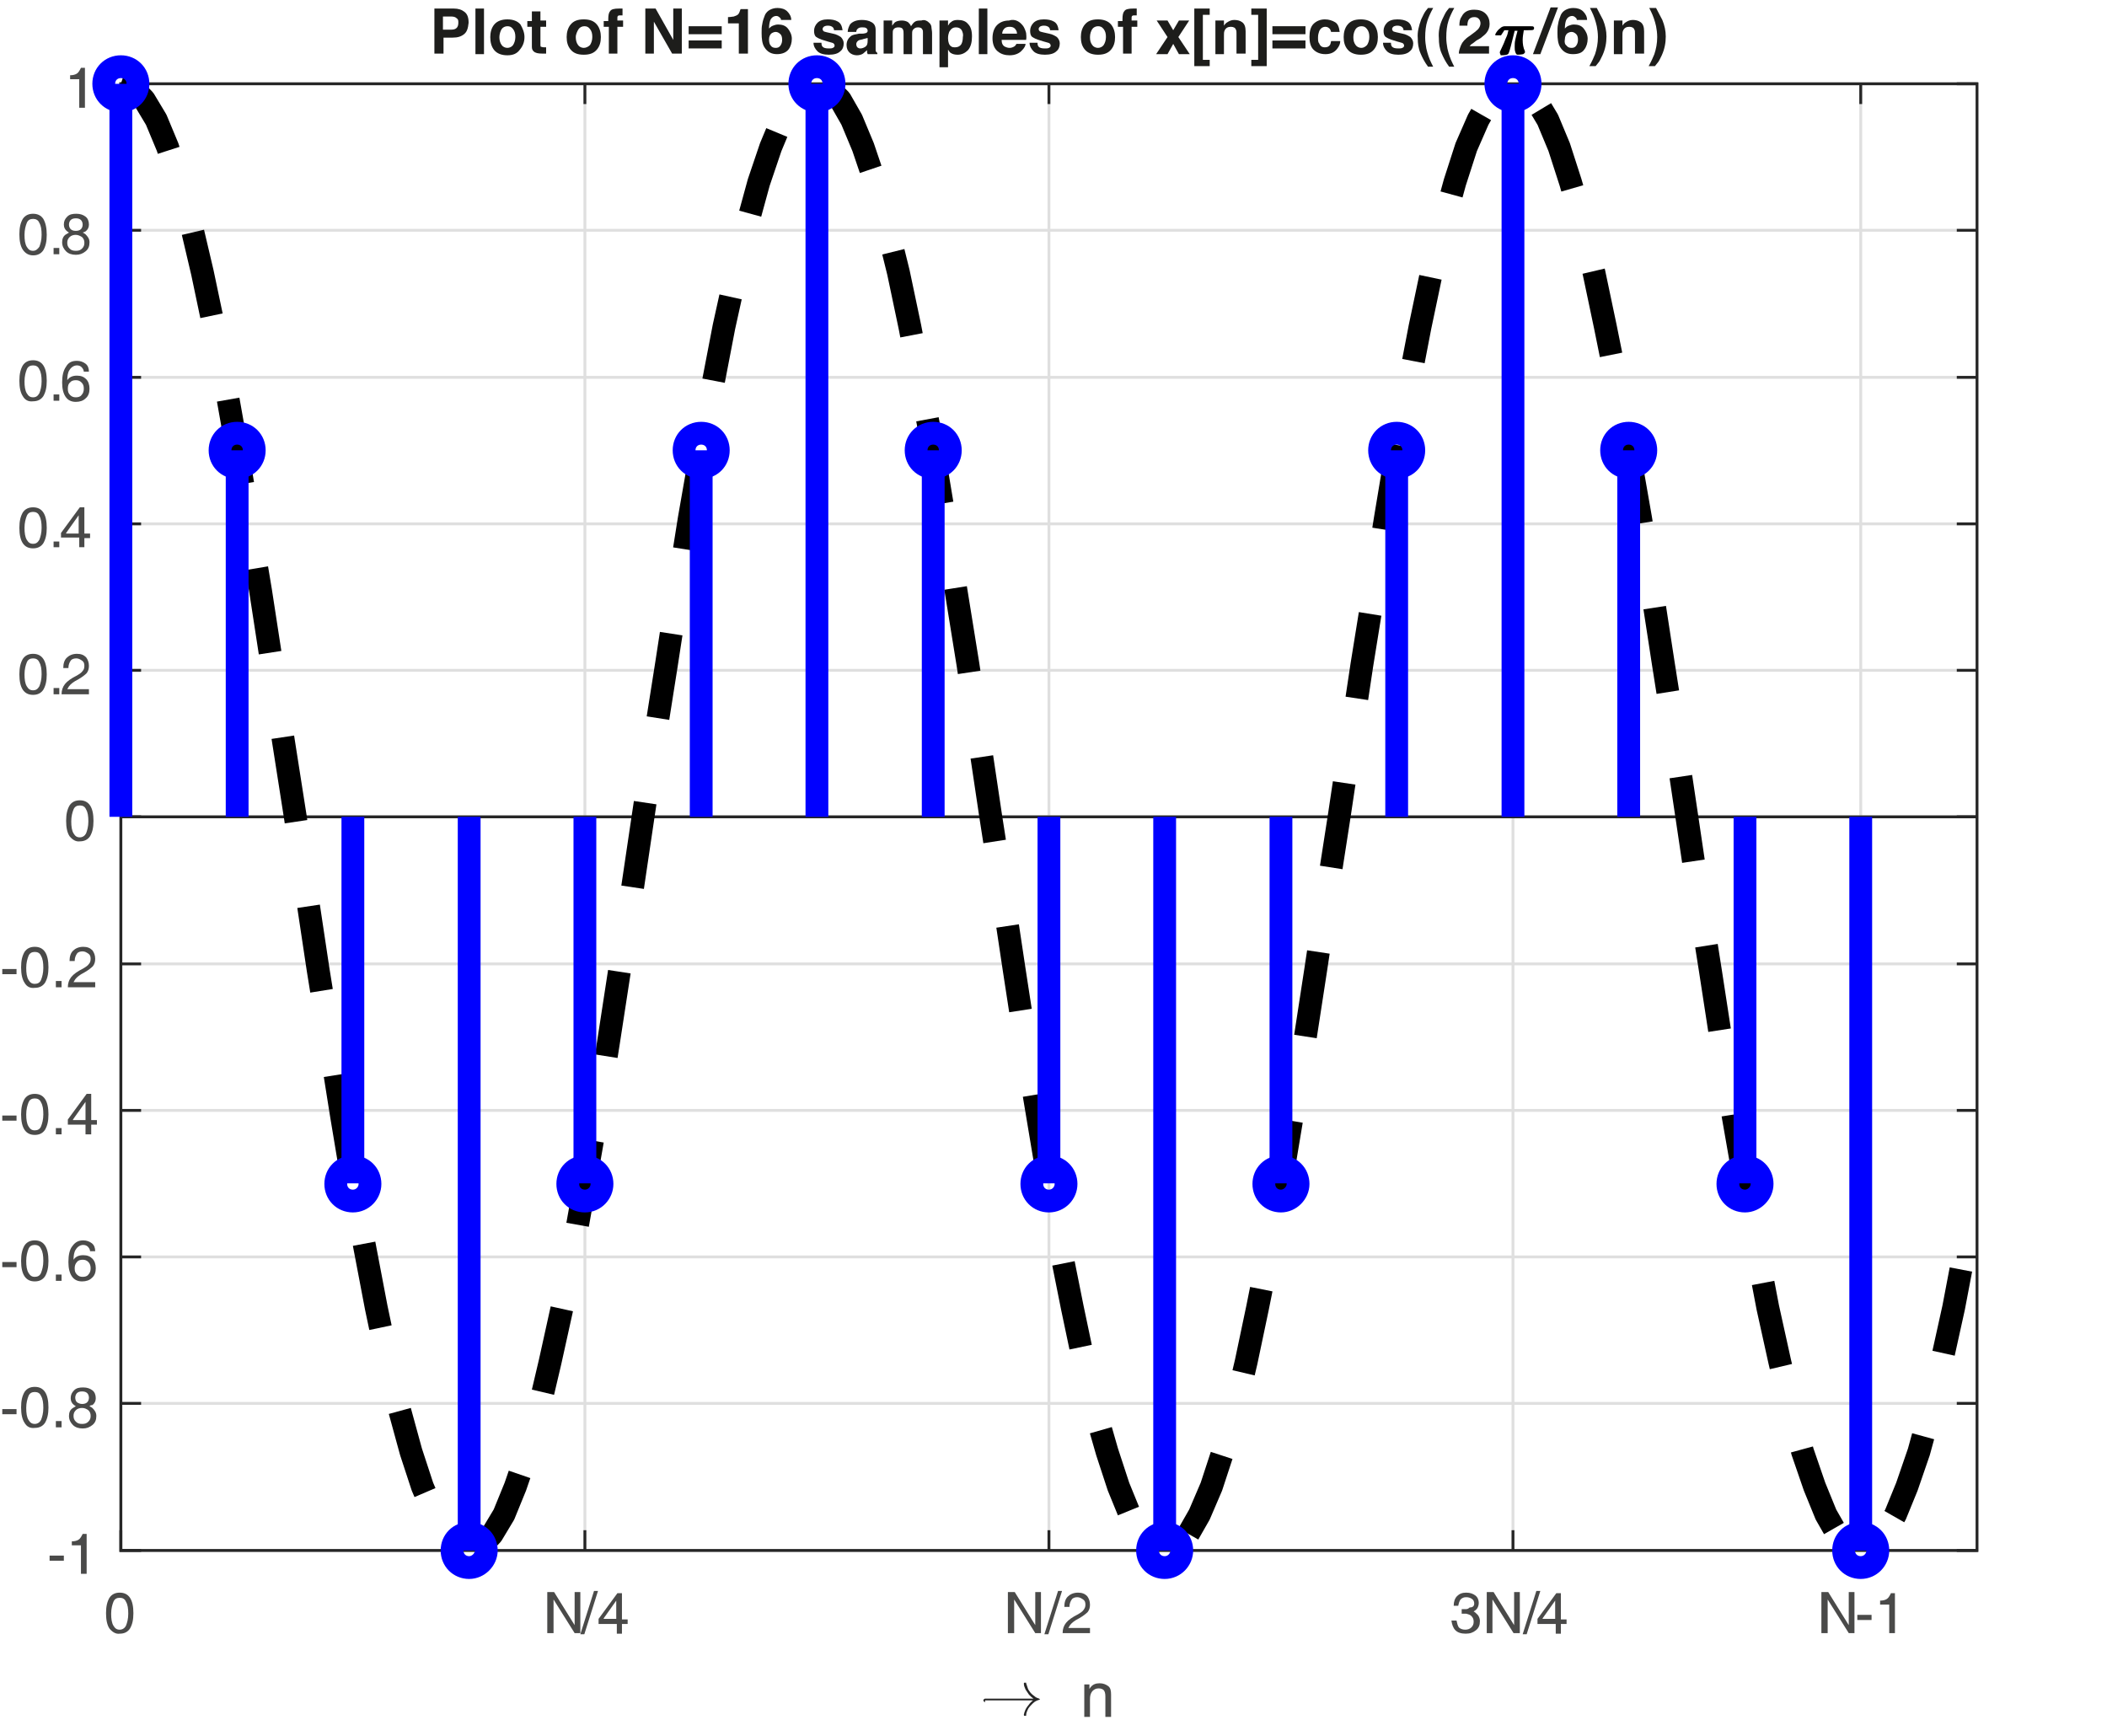<?xml version="1.0" encoding="utf-8"?>
<!-- Generator: Adobe Illustrator 22.1.0, SVG Export Plug-In . SVG Version: 6.00 Build 0)  -->
<svg version="1.1" id="Layer_1" xmlns="http://www.w3.org/2000/svg" xmlns:xlink="http://www.w3.org/1999/xlink" x="0px" y="0px"
	 viewBox="0 0 369.6 304.5" style="enable-background:new 0 0 369.6 304.5;" xml:space="preserve">
<style type="text/css">
	.st0{fill:none;stroke:#DFDFDF;stroke-width:0.5;stroke-linejoin:round;stroke-miterlimit:10;}
	.st1{fill:none;stroke:#262626;stroke-width:0.5;stroke-linecap:square;stroke-linejoin:round;stroke-miterlimit:10;}
	.st2{fill:#4A4A49;}
	.st3{fill:#262626;}
	.st4{fill:#1D1D1B;}
	.st5{fill:none;stroke:#262626;stroke-width:0.5;stroke-linejoin:round;stroke-miterlimit:10;}
	.st6{fill:none;stroke:#000000;stroke-width:4;stroke-linejoin:bevel;stroke-miterlimit:10;stroke-dasharray:15,15;}
	.st7{fill:none;stroke:#0000FF;stroke-width:4;stroke-miterlimit:10;}
	.st8{fill:none;stroke:#0000FF;stroke-width:4;stroke-linejoin:round;stroke-miterlimit:10;}
</style>
<g>
	<path class="st0" d="M21.2,272V14.7 M102.6,272V14.7 M184,272V14.7 M265.4,272V14.7 M326.4,272V14.7 M346.8,272H21.2 M346.8,246.2
		H21.2 M346.8,220.5H21.2 M346.8,194.8H21.2 M346.8,169.1H21.2 M346.8,143.3H21.2 M346.8,117.6H21.2 M346.8,91.9H21.2 M346.8,66.2
		H21.2 M346.8,40.4H21.2 M346.8,14.7H21.2"/>
	<path class="st1" d="M21.2,272h325.5 M21.2,14.7h325.5 M21.2,272v-3.3 M102.6,272v-3.3 M184,272v-3.3 M265.4,272v-3.3 M326.4,272
		v-3.3 M21.2,14.7V18 M102.6,14.7V18 M184,14.7V18 M265.4,14.7V18 M326.4,14.7V18"/>
	<g>
		<path class="st2" d="M19.2,285.7c-0.4-0.6-0.6-1.5-0.6-2.7s0.2-2,0.6-2.7c0.4-0.6,1-0.9,1.8-0.9c0.8,0,1.4,0.3,1.8,0.9
			c0.4,0.6,0.6,1.5,0.6,2.7s-0.2,2-0.6,2.7c-0.4,0.6-1,0.9-1.8,0.9C20.3,286.7,19.7,286.3,19.2,285.7z M22.1,285.2
			c0.2-0.5,0.4-1.2,0.4-2.1c0-0.9-0.1-1.6-0.4-2.1c-0.2-0.5-0.6-0.7-1.1-0.7c-0.5,0-0.9,0.2-1.1,0.7c-0.2,0.5-0.4,1.2-0.4,2.1
			c0,0.9,0.1,1.6,0.4,2.1s0.6,0.7,1.1,0.7C21.5,285.9,21.9,285.6,22.1,285.2z"/>
		<path class="st2" d="M97,286.5h-0.5h-0.5v-7.2h0.6h0.6l3.6,5.8v-5.8h0.5h0.5v7.2h-0.5h-0.5l-3.7-5.9V286.5z"/>
	</g>
	<g>
		<path class="st2" d="M104.9,279.1l-2.4,7.6h-0.7l2.4-7.6H104.9z"/>
		<path class="st2" d="M105,284.8v-0.4V284l3.3-4.5h0.4h0.4v4.6h1v0.8h-1v1.7h-0.9v-1.7H105z M108.1,284v-3.2l-2.2,3.1l0,0.1H108.1z
			"/>
	</g>
	<g>
		<path class="st2" d="M177.8,286.5h-0.5h-0.5v-7.2h0.6h0.6l3.6,5.8v-5.8h0.5h0.5v7.2h-0.5h-0.5l-3.7-5.9V286.5z"/>
		<path class="st2" d="M186.3,279.1l-2.4,7.6h-0.7l2.4-7.6H186.3z"/>
		<path class="st2" d="M191.2,281.5c0,0.5-0.1,0.9-0.4,1.3c-0.3,0.3-0.8,0.7-1.5,1.1c-0.8,0.4-1.3,0.8-1.6,1.2
			c-0.1,0.2-0.2,0.3-0.3,0.5h3.8v0.9h-4.8v0c0-0.7,0.2-1.3,0.6-1.8s1.1-1,2.1-1.5c0.5-0.3,0.8-0.5,1-0.8s0.3-0.5,0.3-0.9
			c0-0.4-0.1-0.7-0.4-0.9s-0.6-0.4-1-0.4c-0.4,0-0.8,0.1-1,0.4s-0.4,0.7-0.4,1.3h-0.9c0-0.8,0.2-1.4,0.6-1.8c0.4-0.4,1-0.7,1.8-0.7
			c0.7,0,1.2,0.2,1.6,0.6C191,280.4,191.2,280.9,191.2,281.5z"/>
	</g>
	<g>
		<path class="st2" d="M258.6,281.3c0-0.3-0.1-0.6-0.4-0.8c-0.3-0.2-0.6-0.3-1-0.3c-0.4,0-0.7,0.1-1,0.4c-0.2,0.3-0.3,0.6-0.4,1.1
			H255c0-0.7,0.2-1.3,0.6-1.7c0.4-0.4,0.9-0.6,1.6-0.6c0.7,0,1.2,0.2,1.6,0.5c0.4,0.3,0.6,0.8,0.6,1.3c0,0.5-0.2,1-0.6,1.3
			c-0.1,0.1-0.2,0.1-0.3,0.2c0.2,0.1,0.3,0.2,0.4,0.3c0.4,0.3,0.7,0.8,0.7,1.4c0,0.7-0.2,1.2-0.7,1.6c-0.5,0.4-1,0.6-1.8,0.6
			c-0.8,0-1.4-0.2-1.8-0.6c-0.4-0.4-0.6-1-0.7-1.7h0.9c0.1,0.5,0.2,0.9,0.4,1.2c0.2,0.2,0.6,0.4,1.1,0.4c0.4,0,0.8-0.1,1.1-0.4
			s0.4-0.6,0.4-1c0-0.4-0.1-0.7-0.4-1c-0.2-0.2-0.5-0.3-0.9-0.4c-0.2,0-0.3,0-0.5,0c-0.1,0-0.2,0-0.3,0v-0.8c0.1,0,0.2,0,0.3,0
			s0.3,0,0.4,0c0.3,0,0.5-0.1,0.7-0.3C258.4,282,258.6,281.7,258.6,281.3z"/>
		<path class="st2" d="M261.8,286.5h-0.5h-0.5v-7.2h0.6h0.6l3.6,5.8v-5.8h0.5h0.5v7.2H266h-0.5l-3.7-5.9V286.5z"/>
		<path class="st2" d="M270.2,279.1l-2.4,7.6h-0.7l2.4-7.6H270.2z"/>
	</g>
	<g>
		<path class="st2" d="M269.7,284.8v-0.4V284l3.3-4.5h0.4h0.4v4.6h1v0.8h-1v1.7h-0.9v-1.7H269.7z M272.8,284v-3.2l-2.2,3.1l0,0.1
			H272.8z"/>
		<path class="st2" d="M320.4,286.5H320h-0.5v-7.2h0.6h0.6l3.6,5.8v-5.8h0.5h0.5v7.2h-0.5h-0.5l-3.7-5.9V286.5z"/>
	</g>
	<g>
		<path class="st2" d="M325.8,283.3h2.5v0.9h-2.5V283.3z"/>
		<path class="st2" d="M331.4,281.5h-1.6v-0.7c0.5,0,0.9-0.1,1.2-0.3c0.3-0.2,0.5-0.6,0.7-1h0.7v7h-0.5h-0.5V281.5z"/>
	</g>
	<path class="st3" d="M172.8,298.6c-0.1,0-0.1,0-0.2-0.1c0,0-0.1-0.1-0.1-0.2c0-0.1,0-0.1,0.1-0.2c0,0,0.1-0.1,0.2-0.1h8.5
		c-0.3-0.2-0.5-0.4-0.8-0.7c-0.2-0.3-0.4-0.6-0.6-0.9c-0.1-0.3-0.3-0.6-0.3-1c0-0.1,0-0.2,0.1-0.2h0.2c0,0,0.1,0,0.1,0
		c0,0,0,0,0,0.1c0.1,0.3,0.2,0.6,0.3,0.9c0.1,0.3,0.3,0.5,0.5,0.8c0.2,0.2,0.4,0.4,0.7,0.6c0.2,0.2,0.5,0.3,0.8,0.4
		c0,0,0.1,0.1,0.1,0.1c0,0.1,0,0.1-0.1,0.1c-0.4,0.1-0.8,0.3-1.1,0.6c-0.3,0.3-0.6,0.6-0.8,0.9c-0.2,0.4-0.4,0.8-0.4,1.2
		c0,0,0,0,0,0.1c0,0,0,0-0.1,0h-0.2c-0.1,0-0.1-0.1-0.1-0.2c0.1-0.5,0.3-1,0.6-1.4c0.3-0.4,0.6-0.8,1-1.1H172.8L172.8,298.6z"/>
	<g>
		<path class="st2" d="M190.1,295.5h0.5h0.5v0.8l0.2-0.3c0.4-0.5,0.9-0.7,1.6-0.7c0.6,0,1.1,0.2,1.5,0.5s0.5,0.8,0.5,1.5v3.9h-0.5
			h-0.5v-3.6c0-0.5-0.1-0.9-0.3-1.1s-0.5-0.3-0.9-0.3c-0.5,0-0.8,0.2-1.1,0.5c-0.3,0.4-0.4,0.8-0.4,1.4v3.1h-0.5h-0.5V295.5z"/>
	</g>
	<path class="st1" d="M21.2,272V14.7 M346.8,272V14.7 M21.2,272h3.3 M21.2,246.2h3.3 M21.2,220.5h3.3 M21.2,194.8h3.3 M21.2,169.1
		h3.3 M21.2,143.3h3.3 M21.2,117.6h3.3 M21.2,91.9h3.3 M21.2,66.2h3.3 M21.2,40.4h3.3 M21.2,14.7h3.3 M346.8,272h-3.3 M346.8,246.2
		h-3.3 M346.8,220.5h-3.3 M346.8,194.8h-3.3 M346.8,169.1h-3.3 M346.8,143.3h-3.3 M346.8,117.6h-3.3 M346.8,91.9h-3.3 M346.8,66.2
		h-3.3 M346.8,40.4h-3.3 M346.8,14.7h-3.3"/>
	<g>
		<path class="st2" d="M8.7,272.9h2.5v0.9H8.7V272.9z"/>
		<path class="st2" d="M14.2,271.1h-1.6v-0.7c0.5,0,0.9-0.1,1.2-0.3c0.3-0.2,0.5-0.6,0.7-1h0.7v7h-0.5h-0.5V271.1z"/>
	</g>
	<g>
		<path class="st2" d="M0.4,247.2h2.5v0.9H0.4V247.2z"/>
		<path class="st2" d="M4.3,249.6c-0.4-0.6-0.6-1.5-0.6-2.7s0.2-2,0.6-2.7c0.4-0.6,1-0.9,1.8-0.9c0.8,0,1.4,0.3,1.8,0.9
			c0.4,0.6,0.6,1.5,0.6,2.7s-0.2,2-0.6,2.7c-0.4,0.6-1,0.9-1.8,0.9C5.3,250.6,4.7,250.3,4.3,249.6z M7.2,249.1
			c0.2-0.5,0.4-1.2,0.4-2.1c0-0.9-0.1-1.6-0.4-2.1c-0.2-0.5-0.6-0.7-1.1-0.7c-0.5,0-0.9,0.2-1.1,0.7c-0.2,0.5-0.4,1.2-0.4,2.1
			c0,0.9,0.1,1.6,0.4,2.1s0.6,0.7,1.1,0.7C6.6,249.8,7,249.5,7.2,249.1z"/>
		<path class="st2" d="M9.8,249.3h1v1.1h-1V249.3z"/>
		<path class="st2" d="M15.7,246.7c0.2,0.1,0.4,0.2,0.5,0.3c0.4,0.4,0.7,0.8,0.7,1.4c0,0.7-0.2,1.2-0.7,1.6s-1,0.6-1.7,0.6
			c-0.7,0-1.3-0.2-1.7-0.6c-0.4-0.4-0.7-0.9-0.7-1.6c0-0.6,0.2-1.1,0.7-1.4c0.2-0.1,0.3-0.2,0.5-0.3c-0.1-0.1-0.2-0.1-0.3-0.2
			c-0.4-0.3-0.6-0.7-0.6-1.2c0-0.6,0.2-1,0.6-1.4s0.9-0.5,1.6-0.5s1.2,0.2,1.6,0.5s0.6,0.8,0.6,1.4c0,0.5-0.2,0.9-0.6,1.2
			C15.9,246.5,15.8,246.6,15.7,246.7z M14.4,247c-0.4,0-0.8,0.1-1.1,0.4c-0.3,0.3-0.4,0.6-0.4,1c0,0.4,0.1,0.7,0.4,1
			c0.3,0.3,0.6,0.4,1.1,0.4s0.8-0.1,1.1-0.4s0.4-0.6,0.4-1c0-0.4-0.1-0.7-0.4-1C15.2,247.2,14.9,247,14.4,247z M14.4,246.3
			c0.4,0,0.7-0.1,0.9-0.3c0.2-0.2,0.3-0.5,0.3-0.8s-0.1-0.6-0.3-0.8c-0.2-0.2-0.5-0.3-0.9-0.3c-0.4,0-0.7,0.1-0.9,0.3
			c-0.2,0.2-0.3,0.5-0.3,0.8s0.1,0.6,0.3,0.8C13.8,246.2,14.1,246.3,14.4,246.3z"/>
	</g>
	<g>
		<path class="st2" d="M0.4,221.4h2.5v0.9H0.4V221.4z"/>
		<path class="st2" d="M4.3,223.9c-0.4-0.6-0.6-1.5-0.6-2.7s0.2-2,0.6-2.7c0.4-0.6,1-0.9,1.8-0.9c0.8,0,1.4,0.3,1.8,0.9
			c0.4,0.6,0.6,1.5,0.6,2.7s-0.2,2-0.6,2.7c-0.4,0.6-1,0.9-1.8,0.9C5.3,224.8,4.7,224.5,4.3,223.9z M7.2,223.3
			c0.2-0.5,0.4-1.2,0.4-2.1c0-0.9-0.1-1.6-0.4-2.1c-0.2-0.5-0.6-0.7-1.1-0.7c-0.5,0-0.9,0.2-1.1,0.7c-0.2,0.5-0.4,1.2-0.4,2.1
			c0,0.9,0.1,1.6,0.4,2.1s0.6,0.7,1.1,0.7C6.6,224,7,223.8,7.2,223.3z"/>
		<path class="st2" d="M9.8,223.6h1v1.1h-1V223.6z"/>
		<path class="st2" d="M14.6,217.6c0.6,0,1.1,0.2,1.5,0.5c0.4,0.3,0.6,0.8,0.6,1.4h-0.9c0-0.3-0.2-0.6-0.4-0.8
			c-0.2-0.2-0.5-0.3-0.8-0.3c-0.5,0-1,0.3-1.3,0.8c-0.3,0.4-0.4,1.1-0.4,1.8c0.4-0.6,1-0.8,1.7-0.8c0.7,0,1.2,0.2,1.6,0.6
			c0.4,0.4,0.6,1,0.6,1.7s-0.2,1.3-0.7,1.7c-0.4,0.4-1,0.6-1.7,0.6c-0.8,0-1.4-0.3-1.8-0.9c-0.4-0.6-0.6-1.4-0.6-2.5
			c0-1.2,0.2-2.2,0.7-2.8C13.2,217.9,13.8,217.6,14.6,217.6z M13.1,222.5c0,0.5,0.1,0.8,0.4,1.1c0.3,0.3,0.6,0.4,1,0.4
			c0.4,0,0.8-0.1,1-0.4c0.3-0.3,0.4-0.7,0.4-1.1s-0.1-0.8-0.4-1.1c-0.3-0.3-0.6-0.4-1-0.4c-0.4,0-0.8,0.1-1,0.4
			C13.2,221.7,13.1,222.1,13.1,222.5z"/>
	</g>
	<g>
		<path class="st2" d="M0.4,195.7h2.5v0.9H0.4V195.7z"/>
		<path class="st2" d="M4.3,198.2c-0.4-0.6-0.6-1.5-0.6-2.7s0.2-2,0.6-2.7c0.4-0.6,1-0.9,1.8-0.9c0.8,0,1.4,0.3,1.8,0.9
			c0.4,0.6,0.6,1.5,0.6,2.7s-0.2,2-0.6,2.7c-0.4,0.6-1,0.9-1.8,0.9C5.3,199.1,4.7,198.8,4.3,198.2z M7.2,197.6
			c0.2-0.5,0.4-1.2,0.4-2.1c0-0.9-0.1-1.6-0.4-2.1c-0.2-0.5-0.6-0.7-1.1-0.7c-0.5,0-0.9,0.2-1.1,0.7c-0.2,0.5-0.4,1.2-0.4,2.1
			c0,0.9,0.1,1.6,0.4,2.1s0.6,0.7,1.1,0.7C6.6,198.3,7,198.1,7.2,197.6z"/>
		<path class="st2" d="M9.8,197.9h1v1.1h-1V197.9z"/>
		<path class="st2" d="M11.9,197.2v-0.4v-0.4l3.3-4.5h0.4h0.4v4.6h1v0.8h-1v1.7H15v-1.7H11.9z M15,196.5v-3.2l-2.2,3.1l0,0.1H15z"/>
	</g>
	<g>
		<path class="st2" d="M0.4,170h2.5v0.9H0.4V170z"/>
		<path class="st2" d="M4.3,172.4c-0.4-0.6-0.6-1.5-0.6-2.7s0.2-2,0.6-2.7c0.4-0.6,1-0.9,1.8-0.9c0.8,0,1.4,0.3,1.8,0.9
			c0.4,0.6,0.6,1.5,0.6,2.7s-0.2,2-0.6,2.7c-0.4,0.6-1,0.9-1.8,0.9C5.3,173.4,4.7,173.1,4.3,172.4z M7.2,171.9
			c0.2-0.5,0.4-1.2,0.4-2.1c0-0.9-0.1-1.6-0.4-2.1C7,167.2,6.6,167,6.1,167c-0.5,0-0.9,0.2-1.1,0.7c-0.2,0.5-0.4,1.2-0.4,2.1
			c0,0.9,0.1,1.6,0.4,2.1s0.6,0.7,1.1,0.7C6.6,172.6,7,172.4,7.2,171.9z"/>
		<path class="st2" d="M9.8,172.1h1v1.1h-1V172.1z"/>
		<path class="st2" d="M16.7,168.2c0,0.5-0.1,0.9-0.4,1.3c-0.3,0.3-0.8,0.7-1.5,1.1c-0.8,0.4-1.3,0.8-1.6,1.2
			c-0.1,0.2-0.2,0.3-0.3,0.5h3.8v0.9h-4.8v0c0-0.7,0.2-1.3,0.6-1.8s1.1-1,2.1-1.5c0.5-0.3,0.8-0.5,1-0.8c0.2-0.2,0.3-0.5,0.3-0.9
			c0-0.4-0.1-0.7-0.4-0.9c-0.3-0.2-0.6-0.4-1-0.4c-0.4,0-0.8,0.1-1,0.4s-0.4,0.7-0.4,1.3h-0.9c0-0.8,0.2-1.4,0.6-1.8
			c0.4-0.4,1-0.7,1.8-0.7c0.7,0,1.2,0.2,1.6,0.6C16.5,167.1,16.7,167.6,16.7,168.2z"/>
	</g>
	<g>
		<path class="st2" d="M12.2,146.7c-0.4-0.6-0.6-1.5-0.6-2.7c0-1.2,0.2-2,0.6-2.7c0.4-0.6,1-0.9,1.8-0.9c0.8,0,1.4,0.3,1.8,0.9
			c0.4,0.6,0.6,1.5,0.6,2.7c0,1.2-0.2,2-0.6,2.7c-0.4,0.6-1,0.9-1.8,0.9C13.3,147.7,12.7,147.3,12.2,146.7z M15.1,146.2
			c0.2-0.5,0.4-1.2,0.4-2.1c0-0.9-0.1-1.6-0.4-2.1c-0.2-0.5-0.6-0.7-1.1-0.7c-0.5,0-0.9,0.2-1.1,0.7c-0.2,0.5-0.4,1.2-0.4,2.1
			c0,0.9,0.1,1.6,0.4,2.1s0.6,0.7,1.1,0.7C14.5,146.9,14.9,146.6,15.1,146.2z"/>
	</g>
	<g>
		<path class="st2" d="M4,121c-0.4-0.6-0.6-1.5-0.6-2.7c0-1.2,0.2-2,0.6-2.7c0.4-0.6,1-0.9,1.8-0.9c0.8,0,1.4,0.3,1.8,0.9
			c0.4,0.6,0.6,1.5,0.6,2.7c0,1.2-0.2,2-0.6,2.7c-0.4,0.6-1,0.9-1.8,0.9C5,121.9,4.4,121.6,4,121z M6.9,120.4
			c0.2-0.5,0.4-1.2,0.4-2.1c0-0.9-0.1-1.6-0.4-2.1c-0.2-0.5-0.6-0.7-1.1-0.7c-0.5,0-0.9,0.2-1.1,0.7c-0.2,0.5-0.4,1.2-0.4,2.1
			c0,0.9,0.1,1.6,0.4,2.1s0.6,0.7,1.1,0.7C6.3,121.1,6.6,120.9,6.9,120.4z"/>
		<path class="st2" d="M9.4,120.7h1v1.1h-1V120.7z"/>
	</g>
	<g>
		<path class="st2" d="M15.6,116.8c0,0.5-0.1,0.9-0.4,1.3c-0.3,0.3-0.8,0.7-1.5,1.1c-0.8,0.4-1.3,0.8-1.6,1.2
			c-0.1,0.2-0.2,0.3-0.3,0.5h3.8v0.9h-4.8v0c0-0.7,0.2-1.3,0.6-1.8s1.1-1,2.1-1.5c0.5-0.3,0.8-0.5,1-0.8c0.2-0.2,0.3-0.5,0.3-0.9
			c0-0.4-0.1-0.7-0.4-0.9c-0.3-0.2-0.6-0.4-1-0.4c-0.4,0-0.8,0.1-1,0.4s-0.4,0.7-0.4,1.3h-0.9c0-0.8,0.2-1.4,0.6-1.8
			c0.4-0.4,1-0.7,1.8-0.7c0.7,0,1.2,0.2,1.6,0.6C15.4,115.7,15.6,116.2,15.6,116.8z"/>
	</g>
	<g>
		<path class="st2" d="M4,95.3c-0.4-0.6-0.6-1.5-0.6-2.7c0-1.2,0.2-2,0.6-2.7C4.4,89.3,5,89,5.8,89c0.8,0,1.4,0.3,1.8,0.9
			c0.4,0.6,0.6,1.5,0.6,2.7c0,1.2-0.2,2-0.6,2.7c-0.4,0.6-1,0.9-1.8,0.9C5,96.2,4.4,95.9,4,95.3z M6.9,94.7c0.2-0.5,0.4-1.2,0.4-2.1
			c0-0.9-0.1-1.6-0.4-2.1c-0.2-0.5-0.6-0.7-1.1-0.7c-0.5,0-0.9,0.2-1.1,0.7c-0.2,0.5-0.4,1.2-0.4,2.1c0,0.9,0.1,1.6,0.4,2.1
			s0.6,0.7,1.1,0.7C6.3,95.4,6.6,95.2,6.9,94.7z"/>
		<path class="st2" d="M9.4,95h1V96h-1V95z"/>
	</g>
	<g>
		<path class="st2" d="M10.7,94.3v-0.4v-0.4L14,89h0.4h0.4v4.6h1v0.8h-1V96h-0.9v-1.7H10.7z M13.8,93.6v-3.2l-2.2,3.1l0,0.1H13.8z"
			/>
	</g>
	<g>
		<path class="st2" d="M4,69.5c-0.4-0.6-0.6-1.5-0.6-2.7c0-1.2,0.2-2,0.6-2.7c0.4-0.6,1-0.9,1.8-0.9c0.8,0,1.4,0.3,1.8,0.9
			c0.4,0.6,0.6,1.5,0.6,2.7c0,1.2-0.2,2-0.6,2.7c-0.4,0.6-1,0.9-1.8,0.9C5,70.5,4.4,70.2,4,69.5z M6.9,69c0.2-0.5,0.4-1.2,0.4-2.1
			c0-0.9-0.1-1.6-0.4-2.1c-0.2-0.5-0.6-0.7-1.1-0.7c-0.5,0-0.9,0.2-1.1,0.7c-0.2,0.5-0.4,1.2-0.4,2.1c0,0.9,0.1,1.6,0.4,2.1
			s0.6,0.7,1.1,0.7C6.3,69.7,6.6,69.5,6.9,69z"/>
		<path class="st2" d="M9.4,69.2h1v1.1h-1V69.2z"/>
	</g>
	<g>
		<path class="st2" d="M13.5,63.3c0.6,0,1.1,0.2,1.5,0.5c0.4,0.3,0.6,0.8,0.6,1.4h-0.9c0-0.3-0.2-0.6-0.4-0.8
			c-0.2-0.2-0.5-0.3-0.8-0.3c-0.5,0-1,0.3-1.3,0.8c-0.3,0.4-0.4,1.1-0.4,1.8c0.4-0.6,1-0.8,1.7-0.8c0.7,0,1.2,0.2,1.6,0.6
			c0.4,0.4,0.6,1,0.6,1.7c0,0.7-0.2,1.3-0.7,1.7c-0.4,0.4-1,0.6-1.7,0.6c-0.8,0-1.4-0.3-1.8-0.9c-0.4-0.6-0.6-1.4-0.6-2.5
			c0-1.2,0.2-2.1,0.7-2.8C12,63.6,12.6,63.3,13.5,63.3z M11.9,68.2c0,0.5,0.1,0.8,0.4,1.1c0.3,0.3,0.6,0.4,1,0.4
			c0.4,0,0.8-0.1,1-0.4c0.3-0.3,0.4-0.7,0.4-1.1c0-0.5-0.1-0.8-0.4-1.1c-0.3-0.3-0.6-0.4-1-0.4c-0.4,0-0.8,0.1-1,0.4
			C12,67.3,11.9,67.7,11.9,68.2z"/>
	</g>
	<g>
		<path class="st2" d="M4,43.8c-0.4-0.6-0.6-1.5-0.6-2.7c0-1.2,0.2-2,0.6-2.7c0.4-0.6,1-0.9,1.8-0.9c0.8,0,1.4,0.3,1.8,0.9
			C8,39.1,8.2,40,8.2,41.2c0,1.2-0.2,2-0.6,2.7c-0.4,0.6-1,0.9-1.8,0.9C5,44.8,4.4,44.4,4,43.8z M6.9,43.3c0.2-0.5,0.4-1.2,0.4-2.1
			c0-0.9-0.1-1.6-0.4-2.1c-0.2-0.5-0.6-0.7-1.1-0.7c-0.5,0-0.9,0.2-1.1,0.7c-0.2,0.5-0.4,1.2-0.4,2.1c0,0.9,0.1,1.6,0.4,2.1
			S5.3,44,5.8,44C6.3,44,6.6,43.7,6.9,43.3z"/>
		<path class="st2" d="M9.4,43.5h1v1.1h-1V43.5z"/>
	</g>
	<g>
		<path class="st2" d="M14.5,40.8c0.2,0.1,0.4,0.2,0.5,0.3c0.4,0.4,0.7,0.8,0.7,1.4c0,0.7-0.2,1.2-0.7,1.6s-1,0.6-1.7,0.6
			c-0.7,0-1.3-0.2-1.7-0.6c-0.4-0.4-0.7-0.9-0.7-1.6c0-0.6,0.2-1.1,0.7-1.4c0.2-0.1,0.3-0.2,0.5-0.3c-0.1-0.1-0.2-0.1-0.3-0.2
			c-0.4-0.3-0.6-0.7-0.6-1.2c0-0.6,0.2-1,0.6-1.4s0.9-0.5,1.6-0.5s1.2,0.2,1.6,0.5s0.6,0.8,0.6,1.4c0,0.5-0.2,0.9-0.6,1.2
			C14.7,40.7,14.6,40.8,14.5,40.8z M13.3,41.2c-0.4,0-0.8,0.1-1.1,0.4c-0.3,0.3-0.4,0.6-0.4,1c0,0.4,0.1,0.7,0.4,1
			c0.3,0.3,0.6,0.4,1.1,0.4s0.8-0.1,1.1-0.4s0.4-0.6,0.4-1c0-0.4-0.1-0.7-0.4-1C14.1,41.4,13.7,41.2,13.3,41.2z M13.3,40.5
			c0.4,0,0.7-0.1,0.9-0.3c0.2-0.2,0.3-0.5,0.3-0.8c0-0.3-0.1-0.6-0.3-0.8c-0.2-0.2-0.5-0.3-0.9-0.3c-0.4,0-0.7,0.1-0.9,0.3
			c-0.2,0.2-0.3,0.5-0.3,0.8c0,0.3,0.1,0.6,0.3,0.8C12.6,40.4,12.9,40.5,13.3,40.5z"/>
	</g>
	<g>
		<path class="st2" d="M13.9,13.9h-1.6v-0.7c0.5,0,0.9-0.1,1.2-0.3c0.3-0.2,0.5-0.6,0.7-1h0.7v7h-0.5h-0.5V13.9z"/>
	</g>
	<g>
		<path class="st4" d="M81.4,6c-0.5,0.4-1.1,0.6-2,0.6h-1.6v2.8h-1.6V1.5h3.4c0.8,0,1.4,0.2,1.9,0.6s0.7,1,0.7,1.9
			C82.1,5,81.9,5.6,81.4,6z M80.1,3.2c-0.2-0.2-0.5-0.3-0.9-0.3h-1.5v2.3h1.5c0.4,0,0.7-0.1,0.9-0.3s0.3-0.5,0.3-0.9
			S80.4,3.4,80.1,3.2z"/>
		<path class="st4" d="M84.9,9.5h-1.5V1.5h1.5V9.5z"/>
		<path class="st4" d="M91.2,8.7C90.7,9.4,90,9.7,89,9.7s-1.8-0.3-2.3-0.9S86,7.4,86,6.5c0-0.8,0.2-1.6,0.7-2.2
			C87.2,3.7,88,3.4,89,3.4s1.8,0.3,2.3,0.9C91.7,5,92,5.7,92,6.5C92,7.4,91.7,8.1,91.2,8.7z M90,7.9c0.2-0.3,0.4-0.8,0.4-1.4
			s-0.1-1-0.4-1.4s-0.6-0.5-1-0.5s-0.8,0.2-1,0.5S87.6,6,87.6,6.5s0.1,1,0.4,1.4c0.2,0.3,0.6,0.5,1,0.5S89.8,8.2,90,7.9z"/>
		<path class="st4" d="M92.5,4.7V3.7h0.8V2h1.5v1.6h1v1.1h-1v3.1c0,0.2,0,0.4,0.1,0.4s0.2,0.1,0.6,0.1c0,0,0.1,0,0.1,0
			c0.1,0,0.1,0,0.2,0v1.1l-0.7,0c-0.7,0-1.2-0.1-1.5-0.4c-0.2-0.2-0.3-0.4-0.3-0.8V4.7H92.5z"/>
		<path class="st4" d="M104.7,8.7c-0.5,0.6-1.2,0.9-2.3,0.9s-1.8-0.3-2.3-0.9s-0.7-1.3-0.7-2.2c0-0.8,0.2-1.6,0.7-2.2
			c0.5-0.6,1.2-0.9,2.3-0.9s1.8,0.3,2.3,0.9c0.5,0.6,0.7,1.4,0.7,2.2C105.4,7.4,105.2,8.1,104.7,8.7z M103.5,7.9
			c0.2-0.3,0.4-0.8,0.4-1.4s-0.1-1-0.4-1.4s-0.6-0.5-1-0.5s-0.8,0.2-1,0.5S101,6,101,6.5s0.1,1,0.4,1.4c0.2,0.3,0.6,0.5,1,0.5
			S103.2,8.2,103.5,7.9z"/>
		<path class="st4" d="M108.9,1.5c0.1,0,0.2,0,0.3,0v1.2c-0.1,0-0.2,0-0.4,0c-0.2,0-0.3,0-0.4,0.1c-0.1,0.1-0.1,0.2-0.1,0.3
			c0,0.1,0,0.3,0,0.5h1v1.1h-1v4.7h-1.5V4.7h-0.9V3.7h0.8V3.3c0-0.6,0.1-1.1,0.3-1.3c0.2-0.4,0.8-0.5,1.6-0.5
			C108.8,1.5,108.9,1.5,108.9,1.5z"/>
		<path class="st4" d="M113.3,1.5h1.7l3.1,5.5V1.5h1.5v7.9h-1.7l-3.2-5.6v5.6h-1.5V1.5z"/>
		<path class="st4" d="M126.6,4.6V6h-5.8V4.6H126.6z M126.6,7.1v1.4h-5.8V7.1H126.6z"/>
		<path class="st4" d="M127.7,4.1V3c0.5,0,0.8-0.1,1-0.1c0.3-0.1,0.6-0.2,0.8-0.4c0.1-0.1,0.2-0.3,0.3-0.6c0-0.1,0.1-0.2,0.1-0.3
			h1.3v7.8h-1.6V4.1H127.7z"/>
		<path class="st4" d="M137,3.6c0-0.1,0-0.3-0.1-0.4c-0.2-0.2-0.4-0.4-0.7-0.4c-0.5,0-0.9,0.3-1.1,0.8c-0.1,0.3-0.2,0.8-0.2,1.4
			c0.2-0.2,0.4-0.4,0.7-0.5s0.5-0.2,0.9-0.2c0.7,0,1.3,0.2,1.7,0.7c0.4,0.5,0.7,1.1,0.7,1.8c0,0.7-0.2,1.4-0.6,1.9s-1.1,0.8-2,0.8
			c-1,0-1.7-0.4-2.2-1.2c-0.4-0.6-0.5-1.5-0.5-2.5c0-0.6,0-1.1,0.1-1.5c0.1-0.7,0.3-1.2,0.5-1.7c0.2-0.4,0.5-0.7,0.9-0.9
			c0.4-0.2,0.8-0.3,1.3-0.3c0.7,0,1.3,0.2,1.7,0.6s0.7,0.9,0.7,1.5H137z M135.2,8c0.2,0.3,0.5,0.4,0.9,0.4c0.3,0,0.6-0.1,0.8-0.4
			c0.2-0.3,0.3-0.6,0.3-1c0-0.5-0.1-0.8-0.3-1s-0.5-0.4-0.8-0.4c-0.3,0-0.5,0.1-0.7,0.2c-0.3,0.2-0.5,0.6-0.5,1.1
			C134.9,7.4,135,7.8,135.2,8z"/>
		<path class="st4" d="M144.1,7.6c0,0.3,0.1,0.5,0.2,0.6c0.2,0.2,0.5,0.3,1.1,0.3c0.3,0,0.5,0,0.7-0.1s0.3-0.2,0.3-0.4
			c0-0.2-0.1-0.3-0.2-0.4c-0.1-0.1-0.7-0.2-1.6-0.5c-0.7-0.2-1.1-0.4-1.4-0.6c-0.3-0.2-0.4-0.6-0.4-1.1c0-0.5,0.2-1,0.6-1.4
			c0.4-0.4,1-0.6,1.8-0.6c0.7,0,1.3,0.1,1.8,0.4c0.5,0.3,0.7,0.8,0.8,1.5h-1.5c0-0.2-0.1-0.4-0.2-0.5c-0.2-0.2-0.5-0.3-0.9-0.3
			c-0.3,0-0.6,0.1-0.7,0.2c-0.1,0.1-0.2,0.2-0.2,0.4c0,0.2,0.1,0.3,0.2,0.4c0.2,0.1,0.7,0.2,1.6,0.4c0.6,0.1,1.1,0.4,1.4,0.6
			c0.3,0.3,0.5,0.7,0.5,1.1c0,0.6-0.2,1.1-0.6,1.4c-0.4,0.4-1.1,0.6-2,0.6c-0.9,0-1.6-0.2-2-0.6c-0.4-0.4-0.7-0.9-0.7-1.5H144.1z"/>
		<path class="st4" d="M151.3,5.9c0.3,0,0.5-0.1,0.6-0.1c0.2-0.1,0.3-0.2,0.3-0.4c0-0.2-0.1-0.4-0.3-0.5c-0.2-0.1-0.4-0.1-0.7-0.1
			c-0.4,0-0.6,0.1-0.8,0.3c-0.1,0.1-0.2,0.3-0.2,0.5h-1.5c0-0.5,0.2-0.9,0.4-1.3c0.4-0.5,1.1-0.8,2.1-0.8c0.6,0,1.2,0.1,1.7,0.4
			c0.5,0.3,0.7,0.7,0.7,1.4V8c0,0.2,0,0.4,0,0.7c0,0.2,0,0.3,0.1,0.4s0.1,0.1,0.2,0.2v0.2h-1.7c0-0.1-0.1-0.2-0.1-0.3s0-0.2,0-0.4
			c-0.2,0.2-0.5,0.4-0.7,0.6c-0.3,0.2-0.7,0.3-1.1,0.3c-0.5,0-1-0.2-1.3-0.5c-0.3-0.3-0.5-0.7-0.5-1.3c0-0.7,0.3-1.2,0.8-1.6
			c0.3-0.2,0.8-0.3,1.4-0.4L151.3,5.9z M152.3,6.6c-0.1,0.1-0.2,0.1-0.3,0.1c-0.1,0-0.2,0.1-0.4,0.1l-0.3,0.1
			c-0.3,0.1-0.6,0.1-0.7,0.2c-0.2,0.1-0.4,0.4-0.4,0.6c0,0.3,0.1,0.5,0.2,0.6c0.1,0.1,0.3,0.2,0.5,0.2c0.3,0,0.6-0.1,0.9-0.3
			s0.4-0.5,0.4-1.1V6.6z"/>
		<path class="st4" d="M162.4,3.6c0.3,0.1,0.5,0.3,0.7,0.5c0.2,0.2,0.3,0.5,0.3,0.8c0,0.2,0.1,0.5,0.1,0.9l0,3.7h-1.6V5.7
			c0-0.2,0-0.4-0.1-0.5c-0.1-0.3-0.4-0.4-0.8-0.4c-0.4,0-0.7,0.2-0.9,0.5c-0.1,0.2-0.1,0.4-0.1,0.7v3.5h-1.5V6c0-0.3,0-0.6-0.1-0.8
			c-0.1-0.3-0.4-0.4-0.8-0.4c-0.4,0-0.7,0.1-0.9,0.4c-0.1,0.2-0.1,0.4-0.1,0.7v3.5h-1.6V3.6h1.5v0.9c0.2-0.3,0.4-0.5,0.5-0.6
			c0.3-0.2,0.7-0.3,1.2-0.3c0.4,0,0.8,0.1,1.1,0.3c0.2,0.2,0.4,0.4,0.5,0.7c0.2-0.3,0.4-0.6,0.7-0.8c0.3-0.2,0.7-0.2,1.1-0.2
			C161.9,3.5,162.2,3.5,162.4,3.6z"/>
		<path class="st4" d="M169.8,4.2c0.5,0.5,0.7,1.2,0.7,2.2c0,1-0.2,1.8-0.7,2.4c-0.5,0.5-1.1,0.8-1.8,0.8c-0.5,0-0.9-0.1-1.2-0.3
			c-0.2-0.1-0.3-0.3-0.5-0.6v3.1h-1.5V3.6h1.5v0.9c0.2-0.3,0.3-0.5,0.5-0.6c0.3-0.3,0.7-0.4,1.2-0.4C168.8,3.5,169.4,3.7,169.8,4.2z
			 M168.7,5.3c-0.2-0.3-0.5-0.5-1-0.5c-0.6,0-0.9,0.3-1.2,0.8c-0.1,0.3-0.2,0.6-0.2,1.1c0,0.7,0.2,1.2,0.5,1.4
			c0.2,0.2,0.5,0.2,0.8,0.2c0.4,0,0.8-0.2,1-0.5c0.2-0.3,0.3-0.8,0.3-1.3C169,6.1,168.9,5.7,168.7,5.3z"/>
		<path class="st4" d="M173.2,9.5h-1.5V1.5h1.5V9.5z"/>
		<path class="st4" d="M178.5,3.7c0.4,0.2,0.7,0.5,1,0.9c0.2,0.3,0.4,0.8,0.5,1.2c0,0.3,0.1,0.7,0,1.2h-4.3c0,0.6,0.2,1,0.6,1.2
			c0.2,0.1,0.5,0.2,0.8,0.2c0.3,0,0.6-0.1,0.9-0.3c0.1-0.1,0.2-0.2,0.3-0.4h1.6c0,0.3-0.2,0.7-0.6,1.1c-0.5,0.6-1.3,0.9-2.2,0.9
			c-0.8,0-1.5-0.2-2.1-0.7c-0.6-0.5-0.9-1.3-0.9-2.3c0-1,0.3-1.8,0.8-2.3c0.5-0.5,1.2-0.8,2.1-0.8C177.6,3.4,178.1,3.5,178.5,3.7z
			 M176.2,5c-0.2,0.2-0.4,0.5-0.4,0.9h2.6c0-0.4-0.2-0.7-0.4-0.9c-0.2-0.2-0.5-0.3-0.9-0.3C176.7,4.7,176.4,4.8,176.2,5z"/>
		<path class="st4" d="M182,7.6c0,0.3,0.1,0.5,0.2,0.6c0.2,0.2,0.5,0.3,1.1,0.3c0.3,0,0.5,0,0.7-0.1c0.2-0.1,0.3-0.2,0.3-0.4
			c0-0.2-0.1-0.3-0.2-0.4s-0.7-0.2-1.6-0.5c-0.7-0.2-1.1-0.4-1.4-0.6c-0.3-0.2-0.4-0.6-0.4-1.1c0-0.5,0.2-1,0.6-1.4
			c0.4-0.4,1-0.6,1.8-0.6c0.7,0,1.3,0.1,1.8,0.4c0.5,0.3,0.7,0.8,0.8,1.5h-1.5c0-0.2-0.1-0.4-0.2-0.5c-0.2-0.2-0.5-0.3-0.9-0.3
			c-0.3,0-0.6,0.1-0.7,0.2c-0.1,0.1-0.2,0.2-0.2,0.4c0,0.2,0.1,0.3,0.2,0.4c0.2,0.1,0.7,0.2,1.6,0.4c0.6,0.1,1.1,0.4,1.4,0.6
			c0.3,0.3,0.5,0.7,0.5,1.1c0,0.6-0.2,1.1-0.6,1.4c-0.4,0.4-1.1,0.6-2,0.6c-0.9,0-1.6-0.2-2-0.6c-0.4-0.4-0.7-0.9-0.7-1.5H182z"/>
		<path class="st4" d="M194.9,8.7c-0.5,0.6-1.2,0.9-2.3,0.9c-1,0-1.8-0.3-2.3-0.9s-0.7-1.3-0.7-2.2c0-0.8,0.2-1.6,0.7-2.2
			c0.5-0.6,1.2-0.9,2.3-0.9c1,0,1.8,0.3,2.3,0.9c0.5,0.6,0.7,1.4,0.7,2.2C195.6,7.4,195.4,8.1,194.9,8.7z M193.6,7.9
			c0.2-0.3,0.4-0.8,0.4-1.4s-0.1-1-0.4-1.4s-0.6-0.5-1-0.5s-0.8,0.2-1,0.5c-0.2,0.3-0.4,0.8-0.4,1.4s0.1,1,0.4,1.4
			c0.2,0.3,0.6,0.5,1,0.5S193.4,8.2,193.6,7.9z"/>
		<path class="st4" d="M199.1,1.5c0.1,0,0.2,0,0.3,0v1.2c-0.1,0-0.2,0-0.4,0s-0.3,0-0.4,0.1c-0.1,0.1-0.1,0.2-0.1,0.3
			c0,0.1,0,0.3,0,0.5h1v1.1h-1v4.7H197V4.7h-0.9V3.7h0.8V3.3c0-0.6,0.1-1.1,0.3-1.3c0.2-0.4,0.8-0.5,1.6-0.5
			C199,1.5,199,1.5,199.1,1.5z"/>
		<path class="st4" d="M202.8,9.5l2-3l-1.9-2.9h1.9l1,1.7l1-1.7h1.8l-1.9,2.9l2,3h-1.9l-1-1.8l-1,1.8H202.8z"/>
		<path class="st4" d="M209.5,1.5h2.7v1.1H211v7.9h1.2v1.1h-2.7V1.5z"/>
		<path class="st4" d="M217.9,3.9c0.4,0.3,0.6,0.8,0.6,1.6v3.9h-1.6V5.9c0-0.3,0-0.5-0.1-0.7c-0.1-0.3-0.4-0.5-0.9-0.5
			c-0.5,0-0.9,0.2-1.1,0.7c-0.1,0.2-0.1,0.5-0.1,0.9v3.2h-1.5V3.6h1.5v0.9c0.2-0.3,0.4-0.5,0.6-0.6c0.3-0.2,0.7-0.4,1.2-0.4
			C217,3.5,217.5,3.6,217.9,3.9z"/>
		<path class="st4" d="M219.5,10.5h1.2V2.6h-1.2V1.5h2.7v10.1h-2.7V10.5z"/>
		<path class="st4" d="M229,4.6V6h-5.8V4.6H229z M229,7.1v1.4h-5.8V7.1H229z"/>
		<path class="st4" d="M233.5,5.7c0-0.2-0.1-0.4-0.2-0.6c-0.2-0.2-0.4-0.4-0.8-0.4c-0.5,0-0.9,0.3-1.1,0.8c-0.1,0.3-0.2,0.6-0.2,1.1
			c0,0.4,0,0.8,0.2,1c0.2,0.5,0.5,0.7,1,0.7c0.4,0,0.6-0.1,0.8-0.3c0.2-0.2,0.2-0.4,0.3-0.8h1.6c0,0.5-0.2,0.9-0.5,1.3
			c-0.5,0.7-1.2,1-2.1,1s-1.6-0.3-2.1-0.8s-0.7-1.3-0.7-2.2c0-1,0.2-1.8,0.7-2.3s1.2-0.8,2-0.8c0.7,0,1.3,0.2,1.8,0.5
			s0.7,0.9,0.8,1.7H233.5z"/>
		<path class="st4" d="M241,8.7c-0.5,0.6-1.2,0.9-2.3,0.9c-1,0-1.8-0.3-2.3-0.9s-0.7-1.3-0.7-2.2c0-0.8,0.2-1.6,0.7-2.2
			c0.5-0.6,1.2-0.9,2.3-0.9c1,0,1.8,0.3,2.3,0.9c0.5,0.6,0.7,1.4,0.7,2.2C241.7,7.4,241.5,8.1,241,8.7z M239.8,7.9
			c0.2-0.3,0.4-0.8,0.4-1.4s-0.1-1-0.4-1.4s-0.6-0.5-1-0.5s-0.8,0.2-1,0.5c-0.2,0.3-0.4,0.8-0.4,1.4s0.1,1,0.4,1.4
			c0.2,0.3,0.6,0.5,1,0.5S239.5,8.2,239.8,7.9z"/>
		<path class="st4" d="M244,7.6c0,0.3,0.1,0.5,0.2,0.6c0.2,0.2,0.5,0.3,1.1,0.3c0.3,0,0.5,0,0.7-0.1c0.2-0.1,0.3-0.2,0.3-0.4
			c0-0.2-0.1-0.3-0.2-0.4s-0.7-0.2-1.6-0.5c-0.7-0.2-1.1-0.4-1.4-0.6c-0.3-0.2-0.4-0.6-0.4-1.1c0-0.5,0.2-1,0.6-1.4
			c0.4-0.4,1-0.6,1.8-0.6c0.7,0,1.3,0.1,1.8,0.4c0.5,0.3,0.7,0.8,0.8,1.5h-1.5c0-0.2-0.1-0.4-0.2-0.5c-0.2-0.2-0.5-0.3-0.9-0.3
			c-0.3,0-0.6,0.1-0.7,0.2c-0.1,0.1-0.2,0.2-0.2,0.4c0,0.2,0.1,0.3,0.2,0.4c0.2,0.1,0.7,0.2,1.6,0.4c0.6,0.1,1.1,0.4,1.4,0.6
			c0.3,0.3,0.5,0.7,0.5,1.1c0,0.6-0.2,1.1-0.6,1.4c-0.4,0.4-1.1,0.6-2,0.6c-0.9,0-1.6-0.2-2-0.6c-0.4-0.4-0.7-0.9-0.7-1.5H244z"/>
		<path class="st4" d="M249.3,3.4c0.3-0.6,0.5-1.1,0.8-1.5l0.4-0.5l0.9,0c-0.5,0.9-0.8,1.6-1,2.2c-0.3,0.9-0.4,1.9-0.4,3
			c0,0.7,0.1,1.3,0.2,1.9c0.2,0.9,0.5,1.8,0.9,2.6l0.3,0.6h-0.9c-0.6-0.8-1-1.6-1.3-2.3c-0.4-0.9-0.5-1.8-0.5-2.7
			C248.6,5.6,248.9,4.5,249.3,3.4z"/>
		<path class="st4" d="M253,3.4c0.3-0.6,0.5-1.1,0.8-1.5l0.4-0.5l0.9,0c-0.5,0.9-0.8,1.6-1,2.2c-0.3,0.9-0.4,1.9-0.4,3
			c0,0.7,0.1,1.3,0.2,1.9c0.2,0.9,0.5,1.8,0.9,2.6l0.3,0.6h-0.9c-0.6-0.8-1-1.6-1.3-2.3c-0.4-0.9-0.5-1.8-0.5-2.7
			C252.3,5.6,252.5,4.5,253,3.4z"/>
		<path class="st4" d="M256.3,7.9c0.2-0.5,0.7-1.1,1.5-1.6c0.7-0.5,1.2-0.9,1.4-1.1c0.3-0.3,0.5-0.7,0.5-1.1c0-0.3-0.1-0.6-0.3-0.8
			c-0.2-0.2-0.4-0.3-0.8-0.3c-0.5,0-0.8,0.2-1,0.5c-0.1,0.2-0.2,0.5-0.2,1H256c0-0.7,0.1-1.2,0.4-1.6c0.4-0.8,1.1-1.2,2.2-1.2
			c0.8,0,1.5,0.2,2,0.7s0.7,1.1,0.7,1.8c0,0.6-0.2,1.1-0.5,1.5c-0.2,0.3-0.6,0.6-1.1,1L259,7.1c-0.4,0.3-0.6,0.5-0.8,0.6
			s-0.3,0.3-0.4,0.4h3.4v1.3h-5.3C255.9,8.9,256.1,8.4,256.3,7.9z"/>
	</g>
	<path d="M263.1,9.3c0,0,0-0.1,0-0.2c0.2-0.4,0.4-0.9,0.6-1.3c0.2-0.4,0.3-0.8,0.5-1.2s0.3-0.8,0.4-1.3h-0.7c0,0-0.1,0.1-0.2,0.3
		c-0.1,0.2-0.3,0.4-0.4,0.6c0,0-0.3,0-0.8,0h-0.1c-0.1,0-0.1,0-0.1-0.1c0,0,0,0,0-0.1c0.2-0.4,0.5-0.8,0.8-1
		c0.3-0.3,0.6-0.4,0.9-0.4h4.1c0.6,0,0.9,0,0.9,0.1c0.1,0.1,0.1,0.1,0.1,0.2c0,0.1,0,0.2-0.1,0.3c-0.1,0.1-0.4,0.1-1,0.1h-0.7
		c-0.1,0.6-0.2,1.2-0.2,1.7c0,0.7,0.1,1.4,0.4,2c0,0,0,0.1,0,0.1c0,0.1,0,0.2-0.1,0.2c0,0.1-0.1,0.1-0.2,0.2c-0.1,0-0.4,0.1-1,0.1
		c-0.2,0-0.3-0.2-0.4-0.5c-0.1-0.3-0.1-0.6-0.1-0.9c0-0.4,0-0.8,0.1-1.2c0.1-0.4,0.2-0.9,0.4-1.6h-0.5c-0.6,2.4-0.9,3.7-1.1,4
		c-0.1,0.2-0.5,0.3-1.2,0.3c-0.1,0-0.2,0-0.2-0.1C263.2,9.4,263.1,9.4,263.1,9.3L263.1,9.3z"/>
	<g>
		<path class="st4" d="M272,1.3h1.3l-3.1,8.2h-1.3L272,1.3z"/>
		<path class="st4" d="M276.6,3.6c0-0.1,0-0.3-0.1-0.4c-0.2-0.2-0.4-0.4-0.7-0.4c-0.5,0-0.9,0.3-1.1,0.8c-0.1,0.3-0.2,0.8-0.2,1.4
			c0.2-0.2,0.4-0.4,0.7-0.5s0.5-0.2,0.9-0.2c0.7,0,1.3,0.2,1.7,0.7s0.7,1.1,0.7,1.8c0,0.7-0.2,1.4-0.6,1.9c-0.4,0.6-1.1,0.8-2,0.8
			c-1,0-1.7-0.4-2.2-1.2c-0.4-0.6-0.5-1.5-0.5-2.5c0-0.6,0-1.1,0.1-1.5c0.1-0.7,0.3-1.2,0.5-1.7c0.2-0.4,0.5-0.7,0.9-0.9
			c0.4-0.2,0.8-0.3,1.3-0.3c0.7,0,1.3,0.2,1.7,0.6s0.7,0.9,0.7,1.5H276.6z M274.8,8c0.2,0.3,0.5,0.4,0.9,0.4c0.3,0,0.6-0.1,0.8-0.4
			c0.2-0.3,0.3-0.6,0.3-1c0-0.5-0.1-0.8-0.3-1c-0.2-0.2-0.5-0.4-0.8-0.4c-0.3,0-0.5,0.1-0.7,0.2c-0.3,0.2-0.5,0.6-0.5,1.1
			C274.4,7.4,274.5,7.8,274.8,8z"/>
		<path class="st4" d="M281.2,3.5c0.4,1,0.6,1.9,0.6,2.9c0,1.1-0.2,2.2-0.7,3.3c-0.3,0.6-0.5,1.1-0.8,1.4l-0.4,0.5h-1.1
			c0.5-0.9,0.8-1.6,1-2.1c0.3-0.9,0.5-1.9,0.5-3c0-0.7-0.1-1.4-0.2-1.9c-0.2-0.9-0.5-1.8-0.9-2.6l-0.3-0.6h1.2
			C280.5,2.2,280.9,2.9,281.2,3.5z"/>
		<path class="st4" d="M287.8,3.9c0.4,0.3,0.6,0.8,0.6,1.6v3.9h-1.6V5.9c0-0.3,0-0.5-0.1-0.7c-0.1-0.3-0.4-0.5-0.9-0.5
			c-0.5,0-0.9,0.2-1.1,0.7c-0.1,0.2-0.1,0.5-0.1,0.9v3.2h-1.5V3.6h1.5v0.9c0.2-0.3,0.4-0.5,0.6-0.6c0.3-0.2,0.7-0.4,1.2-0.4
			C286.9,3.5,287.4,3.6,287.8,3.9z"/>
		<path class="st4" d="M291.6,3.5c0.4,1,0.6,1.9,0.6,2.9c0,1.1-0.2,2.2-0.7,3.3c-0.3,0.6-0.5,1.1-0.8,1.4l-0.4,0.5h-1.1
			c0.5-0.9,0.8-1.6,1-2.1c0.3-0.9,0.5-1.9,0.5-3c0-0.7-0.1-1.4-0.2-1.9c-0.2-0.9-0.5-1.8-0.9-2.6l-0.3-0.6h1.2
			C290.9,2.2,291.3,2.9,291.6,3.5z"/>
	</g>
	<line class="st5" x1="21.2" y1="143.3" x2="346.8" y2="143.3"/>
	<polyline class="st6" points="21.2,14.7 23.3,15.4 25.3,17.5 27.4,21 29.4,25.8 31.4,32 33.5,39.3 35.5,47.8 37.5,57.3 39.6,67.7 
		41.6,79 43.6,91 45.7,103.6 47.7,116.6 49.7,129.9 51.8,143.3 53.8,156.8 55.8,170.1 57.9,183.1 59.9,195.7 61.9,207.7 64,218.9 
		66,229.4 68,238.9 70.1,247.4 72.1,254.7 74.1,260.8 76.2,265.7 78.2,269.2 80.2,271.3 82.3,272 84.3,271.3 86.3,269.2 88.4,265.7 
		90.4,260.8 92.5,254.7 94.5,247.4 96.5,238.9 98.6,229.4 100.6,218.9 102.6,207.7 104.7,195.7 106.7,183.1 108.7,170.1 
		110.8,156.8 112.8,143.3 114.8,129.9 116.9,116.6 118.9,103.6 120.9,91 123,79 125,67.7 127,57.3 129.1,47.8 131.1,39.3 133.1,32 
		135.2,25.8 137.2,21 139.2,17.5 141.3,15.4 143.3,14.7 145.3,15.4 147.4,17.5 149.4,21 151.4,25.8 153.5,32 155.5,39.3 157.6,47.8 
		159.6,57.3 161.6,67.7 163.7,79 165.7,91 167.7,103.6 169.8,116.6 171.8,129.9 173.8,143.3 175.9,156.8 177.9,170.1 179.9,183.1 
		182,195.7 184,207.7 186,218.9 188.1,229.4 190.1,238.9 192.1,247.4 194.2,254.7 196.2,260.8 198.2,265.7 200.3,269.2 202.3,271.3 
		204.3,272 206.4,271.3 208.4,269.2 210.4,265.7 212.5,260.8 214.5,254.7 216.6,247.4 218.6,238.9 220.6,229.4 222.7,218.9 
		224.7,207.7 226.7,195.7 228.8,183.1 230.8,170.1 232.8,156.8 234.9,143.3 236.9,129.9 238.9,116.6 241,103.6 243,91 245,79 
		247.1,67.7 249.1,57.3 251.1,47.8 253.2,39.3 255.2,32 257.2,25.8 259.3,21 261.3,17.5 263.3,15.4 265.4,14.7 267.4,15.4 
		269.4,17.5 271.5,21 273.5,25.8 275.5,32 277.6,39.3 279.6,47.8 281.6,57.3 283.7,67.7 285.7,79 287.8,91 289.8,103.6 291.8,116.6 
		293.9,129.9 295.9,143.3 297.9,156.8 300,170.1 302,183.1 304,195.7 306.1,207.7 308.1,218.9 310.1,229.4 312.2,238.9 314.2,247.4 
		316.2,254.7 318.3,260.8 320.3,265.7 322.3,269.2 324.4,271.3 326.4,272 328.4,271.3 330.5,269.2 332.5,265.7 334.5,260.8 
		336.6,254.7 338.6,247.4 340.6,238.9 342.7,229.4 344.7,218.9 	"/>
	<path class="st7" d="M24.2,14.7c0-1.7-1.3-3-3-3s-3,1.3-3,3c0,1.7,1.3,3,3,3S24.2,16.4,24.2,14.7L24.2,14.7z M44.6,79
		c0-1.7-1.3-3-3-3s-3,1.3-3,3c0,1.7,1.3,3,3,3S44.6,80.7,44.6,79L44.6,79z M64.9,207.7c0-1.7-1.3-3-3-3s-3,1.3-3,3c0,1.7,1.3,3,3,3
		S64.9,209.3,64.9,207.7L64.9,207.7z M85.3,272c0-1.7-1.3-3-3-3c-1.7,0-3,1.3-3,3s1.3,3,3,3C83.9,275,85.3,273.6,85.3,272L85.3,272z
		 M105.6,207.7c0-1.7-1.3-3-3-3s-3,1.3-3,3c0,1.7,1.3,3,3,3S105.6,209.3,105.6,207.7L105.6,207.7z M126,79c0-1.7-1.3-3-3-3
		s-3,1.3-3,3c0,1.7,1.3,3,3,3S126,80.7,126,79L126,79z M146.3,14.7c0-1.7-1.3-3-3-3c-1.7,0-3,1.3-3,3c0,1.7,1.3,3,3,3
		C145,17.7,146.3,16.4,146.3,14.7L146.3,14.7z M166.7,79c0-1.7-1.3-3-3-3s-3,1.3-3,3c0,1.7,1.3,3,3,3S166.7,80.7,166.7,79L166.7,79z
		 M187,207.7c0-1.7-1.3-3-3-3s-3,1.3-3,3c0,1.7,1.3,3,3,3S187,209.3,187,207.7L187,207.7z M207.3,272c0-1.7-1.3-3-3-3s-3,1.3-3,3
		s1.3,3,3,3S207.3,273.6,207.3,272L207.3,272z M227.7,207.7c0-1.7-1.3-3-3-3c-1.7,0-3,1.3-3,3c0,1.7,1.3,3,3,3
		C226.3,210.7,227.7,209.3,227.7,207.7L227.7,207.7z M248,79c0-1.7-1.3-3-3-3s-3,1.3-3,3c0,1.7,1.3,3,3,3S248,80.7,248,79L248,79z
		 M268.4,14.7c0-1.7-1.3-3-3-3s-3,1.3-3,3c0,1.7,1.3,3,3,3S268.4,16.4,268.4,14.7L268.4,14.7z M288.7,79c0-1.7-1.3-3-3-3s-3,1.3-3,3
		c0,1.7,1.3,3,3,3S288.7,80.7,288.7,79L288.7,79z M309.1,207.7c0-1.7-1.3-3-3-3c-1.7,0-3,1.3-3,3c0,1.7,1.3,3,3,3
		C307.7,210.7,309.1,209.3,309.1,207.7L309.1,207.7z M329.4,272c0-1.7-1.3-3-3-3s-3,1.3-3,3s1.3,3,3,3S329.4,273.6,329.4,272
		L329.4,272z"/>
	<path class="st8" d="M21.2,143.3V14.7 M41.6,143.3V79 M61.9,143.3v64.3 M82.3,143.3V272 M102.6,143.3v64.3 M123,143.3V79
		 M143.3,143.3V14.7 M163.7,143.3V79 M184,143.3v64.3 M204.3,143.3V272 M224.7,143.3v64.3 M245,143.3V79 M265.4,143.3V14.7
		 M285.7,143.3V79 M306.1,143.3v64.3 M326.4,143.3V272"/>
</g>
</svg>
